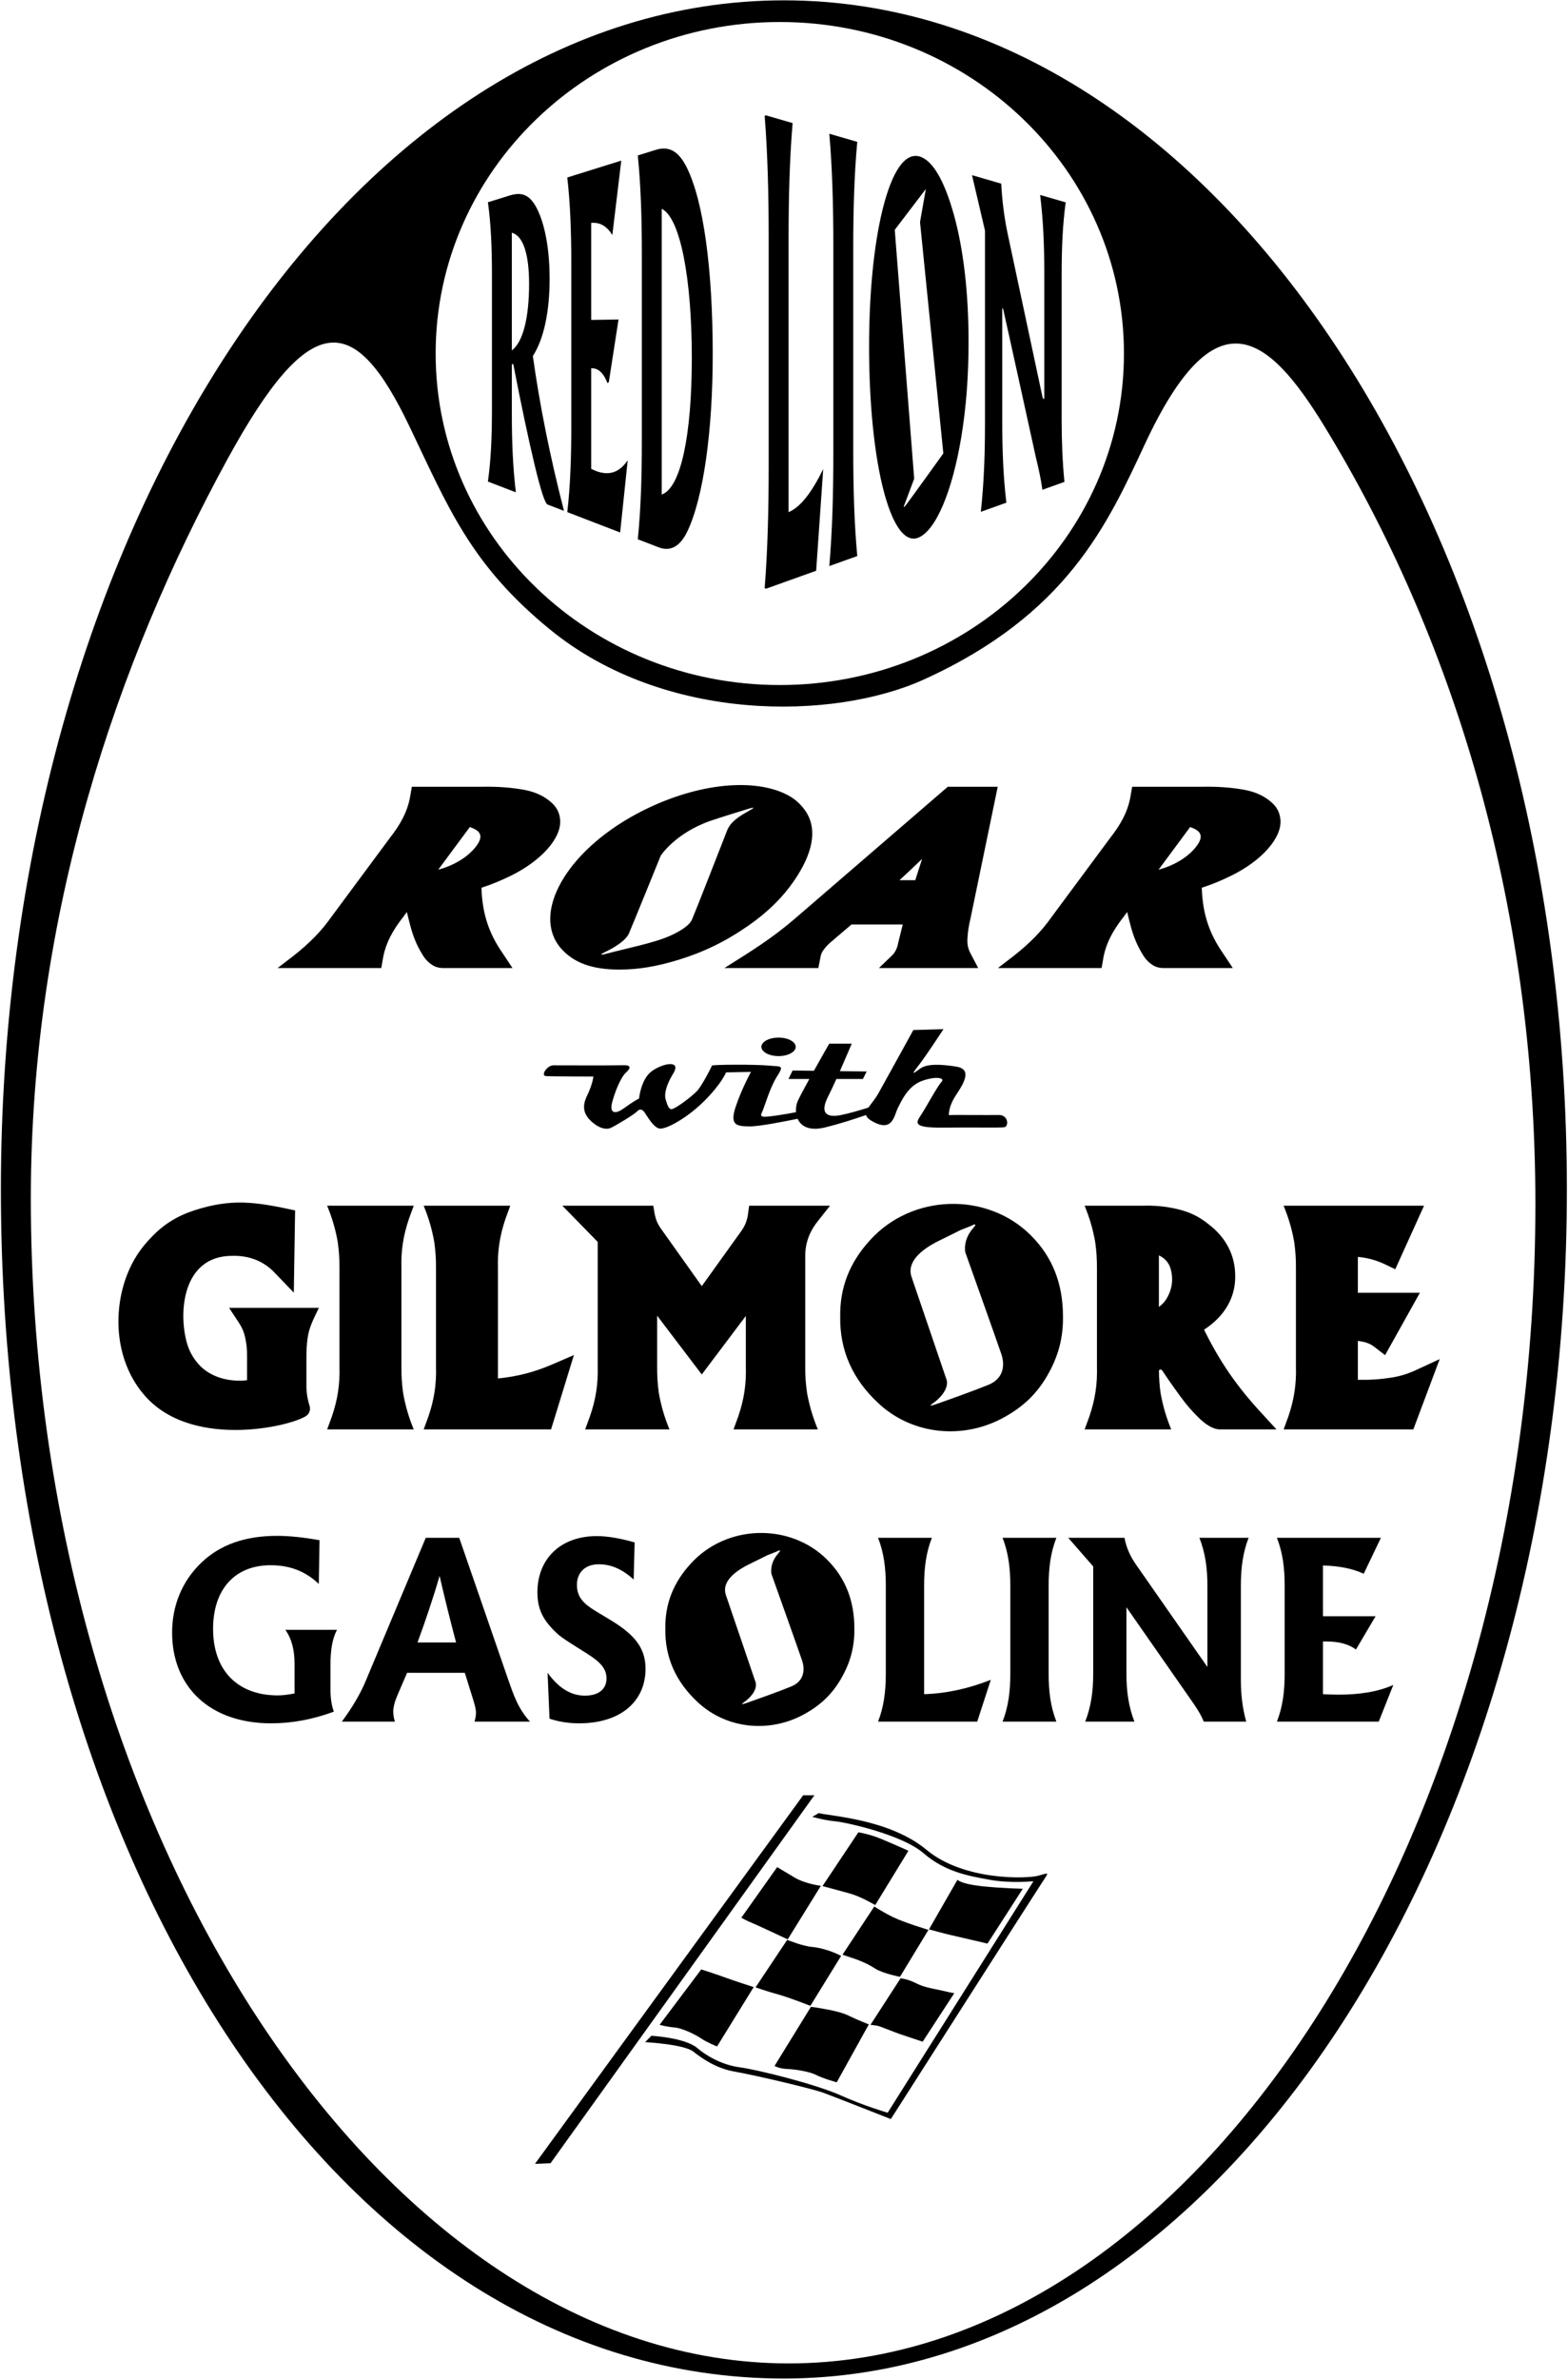 <?xml version="1.0" encoding="UTF-8"?>
<svg xmlns="http://www.w3.org/2000/svg" xmlns:xlink="http://www.w3.org/1999/xlink" width="482pt" height="731pt" viewBox="0 0 482 731" version="1.1">
<g id="surface1">
<path style=" stroke:none;fill-rule:nonzero;fill:rgb(0%,0%,0%);fill-opacity:1;" d="M 240.965 0.105 C 108.035 0.105 0.273 163.672 0.273 365.43 C 0.273 569.742 104.211 730.758 240.965 730.758 C 373.895 730.758 481.656 567.191 481.656 365.43 C 481.656 163.672 373.895 0.105 240.965 0.105 Z M 239.707 6.762 C 298.133 6.762 345.5 52.363 345.5 108.613 C 345.5 164.863 298.133 210.465 239.707 210.465 C 181.281 210.465 133.918 164.863 133.918 108.613 C 133.918 52.363 181.281 6.762 239.707 6.762 Z M 242.414 726.117 C 118.258 726.117 9.477 563.273 9.477 368.262 C 9.477 280.57 36.07 203.109 69.762 141.363 C 95.703 93.816 109.215 96.289 125.82 130.914 C 137.723 155.727 144.594 173.492 169.223 193.527 C 204.387 222.133 256.246 221.379 284.016 208.758 C 328.047 188.746 340.43 161.094 351.965 136.387 C 373.543 90.152 389.598 102.234 407.301 131.266 C 445.777 194.355 471.977 275.672 471.977 369.949 C 471.977 564.965 366.57 726.117 242.414 726.117 Z M 102.02 435.195 C 103.801 429.965 104.508 425.312 104.355 419.84 L 104.355 389.75 C 104.379 386.852 104.215 384.398 103.812 381.523 C 103.09 377.539 102.117 374.227 100.562 370.438 L 127.18 370.438 L 125.727 374.406 C 123.945 379.637 123.238 384.289 123.395 389.762 L 123.395 419.852 C 123.371 422.75 123.531 425.203 123.934 428.078 C 124.656 432.062 125.629 435.379 127.184 439.16 L 100.57 439.16 Z M 131.691 435.195 C 133.477 429.965 134.184 425.312 134.027 419.84 L 134.027 389.75 C 134.051 386.852 133.891 384.398 133.484 381.523 C 132.762 377.539 131.789 374.227 130.238 370.438 L 156.852 370.438 L 155.402 374.406 C 153.621 379.637 152.91 384.285 153.066 389.754 L 153.066 423.516 C 159.176 422.883 164.25 421.566 169.801 419.176 L 176.422 416.316 L 169.395 439.16 L 130.242 439.16 Z M 442.559 417.566 L 434.453 439.16 L 394.586 439.16 L 396.035 435.195 C 397.816 429.965 398.523 425.312 398.367 419.84 L 398.367 389.75 C 398.391 386.852 398.23 384.398 397.828 381.523 C 397.105 377.539 396.133 374.227 394.578 370.438 L 437.742 370.438 L 428.898 389.953 L 425.633 388.379 C 422.93 387.133 420.426 386.457 417.406 386.156 L 417.406 397.184 L 436.473 397.184 L 425.77 416.348 L 422.535 413.844 C 421.508 413.051 420.461 412.559 419.148 412.262 L 417.406 411.957 L 417.406 423.918 C 421.094 423.996 424.219 423.789 427.852 423.227 C 430.559 422.766 432.781 422.082 435.23 420.949 Z M 44.734 429.047 C 35.516 418.785 34.426 403.488 39.121 391.492 C 40.895 387.047 43.191 383.535 46.652 379.992 C 50.352 376.133 54.441 373.594 59.754 371.855 C 71.047 368.211 78.25 369.148 90.715 371.879 L 90.316 397.141 L 84.578 391.172 C 81.223 387.547 76.703 385.703 71.477 385.836 C 56.004 385.766 54.77 403.367 57.504 412.781 C 58.234 415.234 59.336 417.199 61.09 419.184 C 64.652 423.16 70.449 424.668 75.938 424.055 L 75.938 416.562 C 75.965 414.551 75.789 412.844 75.352 410.867 C 74.977 409.207 74.398 407.848 73.438 406.391 L 70.426 401.82 L 98.016 401.82 C 96.43 405.195 94.93 407.789 94.496 411.547 C 94.27 413.457 94.18 415.082 94.195 417.004 L 94.195 425.027 C 94.137 427.484 94.43 429.566 95.164 431.93 C 95.469 432.902 95.223 433.895 94.57 434.633 C 91.906 437.637 59.914 445.945 44.734 429.047 Z M 267.402 381.066 C 261.125 387.953 258.148 395.602 258.277 404.527 C 258.125 414.875 262.051 423.754 270.051 431.156 C 280.523 440.918 296.23 442.391 308.727 435.402 C 314.531 432.195 318.637 428.25 321.824 422.82 C 325.348 416.793 326.883 410.98 326.754 404.164 C 326.695 394.582 323.688 386.289 316.809 379.461 C 303.445 366.191 280.43 366.652 267.402 381.066 Z M 303.871 425.449 C 299.543 427.223 292.039 429.898 288.152 431.266 C 284.27 432.629 286.832 431.188 287.703 430.449 C 292.422 426.453 290.859 423.574 290.859 423.574 C 290.859 423.574 281.328 395.656 280.211 392.324 C 278.66 387.711 283.129 383.867 288.887 381.074 C 292.523 379.312 295.195 377.949 295.195 377.949 L 298.578 376.609 C 298.578 376.609 300.938 375.281 299.141 377.324 C 295.852 381.066 296.734 384.75 296.734 384.75 C 296.734 384.75 306.484 412.105 307.797 415.977 C 309.109 419.844 308.203 423.68 303.871 425.449 Z M 230.285 370.438 L 255.145 370.438 L 251.359 375.219 C 248.66 378.633 247.43 382.23 247.527 386.43 L 247.527 419.848 C 247.508 422.742 247.68 425.188 248.102 428.055 C 248.855 432.047 249.844 435.367 251.398 439.16 L 225.484 439.16 L 226.934 435.195 C 228.715 429.969 229.422 425.316 229.27 419.848 L 229.27 404.297 L 215.727 422.281 L 202 404.223 L 202 419.852 C 201.977 422.75 202.141 425.203 202.539 428.078 C 203.266 432.062 204.238 435.379 205.789 439.16 L 179.875 439.16 L 181.332 435.191 C 183.145 429.969 183.875 425.316 183.742 419.844 L 183.742 381.559 L 172.863 370.438 L 200.824 370.438 C 201.281 373.141 201.395 375.047 203.23 377.57 L 215.727 395.137 L 227.781 378.344 C 228.984 376.684 229.648 375.059 229.922 373.086 Z M 370.129 408.516 C 376.359 404.477 379.777 398.746 379.703 392.07 C 379.703 385.656 376.871 380.176 371.43 376.059 C 368.625 373.801 365.746 372.395 362.121 371.512 C 358.316 370.629 354.977 370.305 351.051 370.438 L 333.406 370.438 C 334.961 374.227 335.934 377.539 336.656 381.523 C 337.059 384.398 337.223 386.852 337.199 389.75 L 337.199 419.84 C 337.352 425.312 336.645 429.965 334.863 435.195 L 333.414 439.16 L 360.027 439.16 C 358.473 435.379 357.504 432.062 356.777 428.078 C 356.441 425.977 356.301 423.539 356.254 421.289 C 356.242 420.672 356.945 420.578 357.297 421.102 C 359.121 423.859 360.852 426.32 362.906 429.109 C 364.82 431.754 366.664 433.855 369.07 436.145 C 370.59 437.48 372.691 439.105 374.934 439.156 L 392.383 439.16 L 387.855 434.219 C 380.254 426.035 374.906 418.285 370.129 408.516 Z M 358.375 399.363 C 357.754 400.223 357.109 400.879 356.238 401.535 L 356.238 385.688 C 357.914 386.484 359.055 387.672 359.684 389.289 C 360.836 392.805 360.395 396.188 358.375 399.363 Z M 222.684 297.418 L 251.555 297.418 L 252.266 293.809 C 252.379 293.227 252.586 292.688 253 292.07 C 253.785 290.902 254.738 289.961 255.988 288.938 L 261.75 284.031 L 277.504 284.031 L 276.066 289.832 C 275.902 290.711 275.664 291.52 275.098 292.441 C 274.777 292.973 274.375 293.391 273.867 293.879 L 270.176 297.418 L 300.699 297.418 L 298.312 292.875 C 297.598 291.516 297.297 290.176 297.383 288.449 C 297.488 286.305 297.797 284.434 298.332 282.164 L 306.699 241.723 L 291.348 241.723 L 244.18 282.387 C 237.145 288.402 231.191 292.055 222.684 297.418 Z M 283.469 263.867 C 282.703 266.176 282.078 268.125 281.355 270.426 L 276.504 270.426 C 278.98 268.133 281.047 266.184 283.469 263.867 Z M 117.852 293.727 C 118.688 289.715 120.57 286.012 123.977 281.68 L 125.074 280.199 C 125.371 281.508 125.66 282.598 125.988 283.887 C 126.918 287.523 128.051 290.426 130.035 293.57 C 130.504 294.312 130.969 294.902 131.656 295.527 C 132.676 296.449 133.898 297.352 136.016 297.41 L 157.543 297.418 L 154.5 292.84 C 150.219 286.691 148.254 280.625 147.996 272.75 C 151.188 271.695 153.891 270.594 156.969 269.086 C 166.512 264.414 172.699 257.363 172.18 251.805 C 171.953 249.387 170.914 247.652 168.945 246.082 C 166.648 244.246 164.023 243.109 160.188 242.496 C 156.188 241.859 152.508 241.637 147.902 241.723 L 126.605 241.723 L 125.953 245.414 C 125.117 249.426 123.234 253.129 119.828 257.457 L 101.887 281.668 C 98.852 286.004 95.246 289.707 90.145 293.727 L 85.332 297.418 L 117.199 297.418 Z M 144.418 254.102 C 147.66 255.195 148.734 256.766 146.48 259.852 C 144.211 262.965 140.078 265.633 135.422 266.992 L 134.711 267.203 Z M 339.273 293.727 C 340.109 289.715 341.992 286.012 345.398 281.68 L 346.496 280.199 C 346.789 281.508 347.078 282.598 347.41 283.887 C 348.34 287.523 349.473 290.426 351.457 293.57 C 351.926 294.312 352.391 294.902 353.078 295.527 C 354.098 296.449 355.32 297.352 357.438 297.41 L 378.965 297.418 L 375.922 292.84 C 371.641 286.691 369.676 280.625 369.422 272.75 C 372.609 271.695 375.312 270.594 378.391 269.086 C 387.934 264.414 394.121 257.363 393.602 251.805 C 393.375 249.387 392.336 247.652 390.367 246.082 C 388.07 244.246 385.441 243.109 381.609 242.496 C 377.609 241.859 373.93 241.637 369.324 241.723 L 348.027 241.723 L 347.379 245.414 C 346.539 249.426 344.656 253.129 341.25 257.457 L 323.305 281.668 C 320.273 286.004 316.668 289.707 311.566 293.727 L 306.754 297.418 L 338.621 297.418 Z M 365.84 254.102 C 369.078 255.195 370.152 256.766 367.902 259.852 C 365.633 262.965 361.5 265.633 356.844 266.992 L 356.133 267.203 Z M 172.266 291.156 C 176.105 295.723 181.918 297.902 190.395 297.883 C 196.273 297.887 201.836 296.945 208.57 294.891 C 216.195 292.562 222.934 289.316 229.926 284.469 C 236.676 279.781 241.465 274.805 245.102 269.07 C 250.309 260.863 251.125 253.93 247.336 248.777 C 245.492 246.27 243.27 244.574 239.922 243.262 C 229.012 238.992 211.871 241.379 195.672 250.066 C 173.828 261.781 163.48 280.711 172.266 291.156 Z M 186.043 292.473 C 186.043 292.473 191.984 289.781 193.305 286.844 C 194.23 284.773 203.098 262.902 203.098 262.902 C 203.098 262.902 207.566 255.922 218.539 252.133 C 221.461 251.125 229.746 248.59 229.746 248.59 C 229.746 248.59 233.312 247.402 230.484 248.965 C 226.625 251.098 224.465 252.699 223.473 255.25 C 221.098 261.34 213.859 279.871 212.727 282.492 C 211.797 284.641 208.223 286.516 205.902 287.543 C 200.855 289.777 192.734 291.309 186.238 293.059 C 183.16 293.887 186.043 292.473 186.043 292.473 Z M 282.133 165.242 C 287.633 163.246 292.738 150.91 295.488 134.348 C 296.977 125.383 297.734 115.703 297.734 105.012 C 297.734 89.879 296.148 76.492 293.242 66.047 C 290.344 55.613 286.738 49.281 282.715 48.09 C 278.266 46.773 274.254 52.406 271.297 64.406 C 268.605 75.34 267.156 90.176 267.156 106.512 C 267.156 125.484 269.055 142.746 272.496 153.828 C 275.254 162.703 278.652 166.512 282.133 165.242 Z M 284.605 58.066 L 282.812 68.223 L 289.98 139.305 C 289.98 139.305 280.121 153.023 278.668 154.926 C 277.215 156.824 278.055 154.977 278.055 154.977 L 281.02 147.066 L 275.047 70.613 Z M 101.578 511.703 L 101.578 518.867 C 101.578 521.477 101.875 523.789 102.621 525.879 C 96.137 528.27 89.801 529.461 83.316 529.461 C 64.605 529.461 52.906 518.344 52.906 501.559 C 52.906 493.199 56.035 485.738 61.848 480.145 C 67.664 474.547 75.414 471.863 85.18 471.863 C 88.906 471.863 93.23 472.309 98.223 473.203 L 98 486.637 C 93.824 482.68 89.055 480.891 83.168 480.891 C 72.211 480.891 65.5 488.277 65.5 500.438 C 65.5 513.27 73.105 520.883 85.402 520.883 C 86.895 520.883 88.609 520.656 90.547 520.285 L 90.547 511.332 C 90.547 507.004 89.727 503.57 87.715 500.738 L 103.59 500.738 C 102.098 503.57 101.578 507.152 101.578 511.703 Z M 141.164 472.461 L 130.879 472.461 L 112.469 516.328 C 110.902 520.137 108.445 524.387 105.09 528.938 L 121.414 528.938 C 121.039 527.895 120.891 526.852 120.891 525.805 C 120.891 524.613 121.266 522.969 122.086 521.031 L 125.141 513.941 L 142.879 513.941 L 145.488 522.301 C 145.934 523.789 146.309 525.059 146.309 526.254 C 146.309 527.074 146.156 527.969 145.859 528.938 L 162.93 528.938 C 159.277 525.059 157.785 520.508 156.145 515.809 Z M 128.344 504.617 C 130.805 497.902 133.113 491.113 135.129 484.172 C 136.766 491.336 138.48 498.125 140.195 504.617 Z M 186.438 515.66 C 186.438 512.602 184.426 510.586 180.699 508.199 C 176.004 505.215 172.723 503.273 171.16 501.781 C 167.133 497.977 165.195 494.617 165.195 489.246 C 165.195 478.949 172.277 471.938 183.457 471.938 C 186.738 471.938 190.613 472.609 195.086 473.879 L 194.785 485.293 C 191.359 482.16 187.93 480.594 184.055 480.594 C 179.879 480.594 177.344 483.129 177.344 486.934 C 177.344 492.453 181.742 494.023 188.078 497.977 C 194.859 502.152 198.438 506.184 198.438 512.676 C 198.438 522.746 190.762 529.461 178.016 529.461 C 174.887 529.461 171.902 529.016 168.922 528.043 L 168.328 513.941 C 171.754 518.645 175.48 520.957 179.805 520.957 C 184.055 520.957 186.438 518.941 186.438 515.66 Z M 272.297 514.242 L 272.297 487.156 C 272.297 481.785 271.699 477.012 269.91 472.461 L 286.457 472.461 C 284.668 477.012 284.07 481.785 284.07 487.156 L 284.07 520.508 C 291.004 520.285 297.711 518.793 304.57 516.105 L 300.395 528.938 L 269.91 528.938 C 271.699 524.387 272.297 519.613 272.297 514.242 Z M 322.348 487.156 L 322.348 514.242 C 322.348 519.613 322.941 524.387 324.73 528.938 L 308.184 528.938 C 309.973 524.387 310.57 519.613 310.57 514.242 L 310.57 487.156 C 310.57 481.785 309.973 477.012 308.184 472.461 L 324.73 472.461 C 322.941 477.012 322.348 481.785 322.348 487.156 Z M 381.441 487.156 L 381.441 516.328 C 381.441 520.73 381.965 524.91 383.082 528.938 L 370.039 528.938 C 369.066 526.551 367.652 524.465 366.086 522.223 L 346.262 493.797 L 346.262 514.242 C 346.262 519.613 346.934 524.387 348.719 528.938 L 333.59 528.938 C 335.379 524.387 336.051 519.613 336.051 514.242 L 336.051 481.262 L 328.371 472.461 L 345.664 472.461 C 346.188 475.297 347.305 477.98 349.242 480.742 L 371.156 512.152 L 371.156 487.156 C 371.156 481.785 370.484 477.012 368.695 472.461 L 383.824 472.461 C 382.039 477.012 381.441 481.785 381.441 487.156 Z M 411.301 520.656 C 418.008 520.656 423.602 519.762 428.297 517.672 L 423.824 528.938 L 392.52 528.938 C 394.309 524.387 394.902 519.613 394.902 514.242 L 394.902 487.156 C 394.902 481.785 394.309 477.012 392.52 472.461 L 424.492 472.461 L 419.203 483.504 C 415.848 481.934 411.746 481.113 406.68 480.965 L 406.68 496.559 L 422.855 496.559 L 416.816 506.781 C 414.508 505.062 411.449 504.316 407.723 504.316 L 406.68 504.316 L 406.68 520.508 C 408.246 520.582 409.812 520.656 411.301 520.656 Z M 256.168 139.113 L 256.168 75.805 C 256.168 63.25 255.859 52.016 254.93 41.09 L 263.523 43.586 C 262.594 53.617 262.285 64.371 262.285 76.551 L 262.285 137.953 C 262.285 150.137 262.594 160.867 263.523 170.84 L 254.93 173.91 C 255.859 162.926 256.168 151.668 256.168 139.113 Z M 157.34 112.156 C 157.34 112.156 157.672 111.312 157.836 112.16 C 160.371 125.215 162.57 135.441 164.301 142.672 C 166.184 150.539 167.535 154.703 168.328 155.012 L 173.363 156.945 C 169.066 140.238 165.891 124.379 163.801 109.395 C 167.207 104.059 168.949 95.73 168.949 85.656 C 168.949 77.414 167.758 69.953 165.426 64.852 C 162.918 59.355 160.125 58.98 156.445 60.129 L 149.984 62.145 C 150.914 68.82 151.223 76.07 151.223 84.312 L 151.223 125.871 C 151.223 134.113 150.914 141.34 149.984 147.949 L 158.574 151.258 C 157.648 143.555 157.34 135.766 157.34 127.117 Z M 157.34 71.5 C 160.82 72.449 162.641 78.07 162.641 87.195 C 162.641 97.695 160.742 105.129 157.34 107.656 Z M 175.617 130.836 L 175.617 81.121 C 175.617 71.262 175.309 62.578 174.379 54.531 L 190.98 49.348 L 188.234 72.195 C 186.492 69.414 184.363 68.234 181.73 68.488 L 181.73 98.289 L 190.133 98.164 L 187.16 117.344 C 187.16 117.344 186.797 117.848 186.691 117.586 C 185.531 114.656 184.051 113.305 182.273 113.16 L 181.73 113.117 L 181.73 144.059 C 182.547 144.43 183.355 144.801 184.133 145.02 C 187.613 146.004 190.52 145.02 192.957 141.398 L 190.633 163.594 L 174.379 157.34 C 175.309 149.359 175.617 140.695 175.617 130.836 Z M 196.062 165.684 L 202.523 168.172 C 206.086 169.543 209.062 167.867 211.234 163.375 C 216.266 152.969 219.09 132.25 219.09 108.891 C 219.09 82.695 216.266 61.77 211.078 51.387 C 208.406 46.039 205.312 44.875 201.52 46.059 L 196.062 47.762 C 196.988 57.027 197.301 66.992 197.301 78.289 L 197.301 135.246 C 197.301 146.547 196.988 156.488 196.062 165.684 Z M 203.414 64.16 C 209.066 66.852 212.664 85.348 212.664 109.98 C 212.664 133.758 209.262 149.941 203.414 151.934 Z M 236.289 142.871 L 236.289 73.391 C 236.289 59.609 235.98 47.285 235.055 35.594 L 235.5 35.453 L 243.645 37.816 C 242.719 48.887 242.406 60.73 242.406 74.133 L 242.406 157.355 C 246.008 155.863 249.492 151.363 253.051 144.129 L 250.883 175.359 L 235.5 180.863 L 235.055 180.691 C 235.98 169 236.289 156.652 236.289 142.871 Z M 302.781 70.844 L 298.793 53.816 L 307.773 56.422 C 308.047 61.441 308.625 66.254 309.633 71.238 L 320.445 121.914 C 320.445 121.914 321.02 123.637 321.012 121.723 C 321.004 120.48 321.012 83.688 321.012 83.688 C 321.012 75.125 320.664 67.434 319.734 59.891 L 327.594 62.172 C 326.664 68.859 326.352 76.102 326.352 84.336 L 326.352 129.035 C 326.352 135.781 326.625 142.102 327.203 148.055 L 320.43 150.477 C 319.93 146.824 319.191 143.691 318.379 140.309 C 318.379 140.309 308.777 96.566 308.426 95.223 C 308.07 93.875 308.086 95.324 308.086 95.324 L 308.086 129.293 C 308.086 138.648 308.434 146.859 309.359 154.438 L 301.504 157.25 C 302.434 148.695 302.781 139.98 302.781 130.297 Z M 320.133 578.672 C 317.672 582.418 273.84 651.047 273.84 651.047 C 273.84 651.047 257.039 644.41 253.207 643.004 C 249.371 641.594 231.406 637.422 225.859 636.469 C 220.312 635.512 216.031 632.629 213.16 630.336 C 210.289 628.039 198.297 627.41 198.297 627.41 L 200.246 625.461 C 200.246 625.461 210.59 626.008 214.363 629.242 C 216.836 631.363 221.648 634.375 227.387 635.141 C 232.914 635.879 250.848 640.324 258.738 643.898 C 265.445 646.93 272.863 649.098 272.863 649.098 L 317.676 577.977 C 317.676 577.977 310.59 578.684 304.277 577.535 C 297.965 576.391 290.605 575.18 283.898 569.371 C 277.191 563.562 259.707 559.805 256.641 559.547 C 253.574 559.285 249.715 558.199 249.715 558.199 L 251.672 557.031 C 254.723 557.945 273.359 558.777 284.836 568.344 C 296.312 577.906 315.766 577.23 319.207 576.273 C 322.652 575.316 322.59 574.926 320.133 578.672 Z M 250.34 551.562 L 169.23 664.617 L 164.445 664.809 L 246.895 551.562 Z M 270.977 565.012 C 274.688 566.562 279.25 568.609 279.25 568.609 L 269.039 585.305 C 269.039 585.305 264.77 582.73 261.227 581.742 C 257.68 580.75 252.836 579.469 252.836 579.469 L 263.855 562.941 C 263.855 562.941 267.262 563.457 270.977 565.012 Z M 292.324 594.523 C 290.219 594.055 285.57 592.758 285.57 592.758 L 294.32 577.523 C 294.32 577.523 295.297 578.793 301.699 579.488 C 308.105 580.18 314.414 580.277 314.414 580.277 L 303.555 597.133 C 303.555 597.133 294.43 594.992 292.324 594.523 Z M 274.633 589.055 C 277.98 590.68 285.406 592.918 285.406 592.918 L 276.656 607.34 C 276.656 607.34 271.309 606.324 268.895 604.734 C 266.484 603.145 263.43 602.004 262.184 601.625 C 260.938 601.246 258.992 600.535 258.992 600.535 L 268.754 585.738 C 268.754 585.738 271.285 587.43 274.633 589.055 Z M 244.215 576.812 C 247.562 578.82 252.332 579.379 252.332 579.379 L 242.141 595.836 C 242.141 595.836 232.246 591.188 231.078 590.746 C 229.914 590.312 227.879 589.191 227.879 589.191 L 238.898 573.637 C 238.898 573.637 241.641 575.273 244.215 576.812 Z M 249.477 598.141 C 254.363 598.594 258.562 600.914 258.562 600.914 L 249.109 616.254 C 249.109 616.254 242.602 613.688 239.332 612.793 C 236.066 611.898 232.254 610.582 232.254 610.582 L 241.977 595.996 C 241.977 595.996 246.691 597.883 249.477 598.141 Z M 281.617 609.324 C 284.391 610.762 287.637 611.074 290.113 611.695 C 292.027 612.176 293.348 612.363 293.348 612.363 L 283.625 627.273 C 283.625 627.273 278.07 625.414 276.723 624.969 C 275.375 624.52 270.617 622.586 269.852 622.41 C 269.082 622.238 267.582 622.086 267.582 622.086 L 276.832 607.801 C 276.832 607.801 279.035 607.984 281.617 609.324 Z M 261.219 619.434 C 263.516 620.578 267.074 621.957 267.074 621.957 L 257.211 639.75 C 257.211 639.75 252.898 638.551 250.891 637.5 C 248.883 636.449 244.488 635.758 242.004 635.66 C 239.516 635.566 238.09 634.727 238.09 634.727 L 249.27 616.578 C 249.27 616.578 249.66 616.547 252.91 617.121 C 256.164 617.695 258.926 618.285 261.219 619.434 Z M 222.766 607.496 C 225.52 608.508 231.68 610.496 231.68 610.496 L 220.426 628.73 C 220.426 628.73 217.574 627.641 215.562 626.301 C 213.555 624.961 209.691 623.09 207.301 622.898 C 204.91 622.707 202.762 622.086 202.762 622.086 L 215.562 605.07 C 215.562 605.07 220.012 606.484 222.766 607.496 Z M 239.328 324.465 C 236.414 324.465 234.055 323.191 234.055 321.625 C 234.055 320.059 236.414 318.785 239.328 318.785 C 242.238 318.785 244.598 320.059 244.598 321.625 C 244.598 323.191 242.238 324.465 239.328 324.465 Z M 289.426 332.379 C 290.574 331.23 287.957 330.508 283.559 332.039 C 279.156 333.57 277.227 338.027 276.047 340.309 C 274.867 342.59 274.508 347.602 268.961 344.922 C 267.215 344.078 266.414 343.336 266.219 342.566 C 263.039 343.684 258.484 345.172 253.691 346.363 C 248.727 347.598 246.188 345.984 245.184 343.727 C 241.266 344.504 233.414 346.129 230.258 346.066 C 226.605 345.992 224.242 345.824 226.094 340.191 C 227.945 334.562 230.855 329.324 230.855 329.324 L 223.191 329.469 C 223.191 329.469 221.883 332.863 216.527 338.223 C 211.172 343.578 204.602 347.105 202.688 346.723 C 200.777 346.34 198.801 342.656 198.102 341.719 C 197.402 340.773 196.672 340.547 195.785 341.508 C 194.902 342.465 189.094 345.918 187.746 346.531 C 186.395 347.145 184.246 346.707 182.004 344.734 C 179.758 342.766 178.629 340.387 180.418 336.734 C 182.203 333.086 182.402 330.746 182.402 330.746 C 182.402 330.746 169.715 330.727 167.887 330.625 C 166.059 330.527 168.137 327.301 170.117 327.301 C 170.117 327.301 189.508 327.367 191.609 327.273 C 193.715 327.184 194.191 327.938 192.473 329.469 C 190.75 330.996 188.898 335.789 188.133 338.852 C 187.367 341.91 188.977 342.559 191.844 340.457 C 194.715 338.352 196.453 337.488 196.453 337.488 C 196.453 337.488 196.98 331.688 200.234 329.199 C 203.484 326.715 209.629 325.422 206.949 329.82 C 204.273 334.219 204.254 336.734 204.645 337.879 C 205.039 339.02 205.348 340.586 206.305 340.777 C 207.262 340.969 212.742 336.863 214.355 335.094 C 215.777 333.535 218.773 327.746 218.84 327.398 C 218.906 327.051 232.133 326.988 236.184 327.371 C 240.23 327.754 241.129 327.121 238.832 330.754 C 236.535 334.391 235.012 340.176 234.246 341.703 C 233.48 343.234 234.086 343.379 238.488 342.75 C 241.227 342.359 243.289 341.98 244.691 341.699 C 244.59 340.48 244.797 339.254 245.223 338.289 C 245.777 337.043 247.203 334.383 248.789 331.504 L 242.367 331.504 L 243.645 328.895 L 250.191 328.98 C 252.586 324.691 254.902 320.656 254.902 320.656 L 261.816 320.656 C 261.816 320.656 260.113 324.715 258.18 329.09 L 266.406 329.195 L 265.258 331.5 L 257.102 331.5 C 256.188 333.52 255.281 335.465 254.527 336.953 C 251.848 342.242 254.359 343.375 258.379 342.609 C 260.824 342.145 264.465 341.062 266.945 340.285 C 267.742 339.109 269.012 337.703 270.078 335.801 C 272.754 331.016 280.754 316.461 280.754 316.461 L 290.023 316.184 C 290.023 316.184 284.617 324.492 282.246 327.504 C 279.875 330.512 280.75 329.84 282.855 328.312 C 284.957 326.781 289.156 326.93 293.938 327.695 C 298.723 328.461 296.59 332.371 293.914 336.387 C 291.434 340.109 291.746 342.398 291.668 342.605 C 292.297 342.484 304.004 342.629 306.961 342.559 C 310.02 342.484 310.191 346.145 308.66 346.336 C 307.129 346.527 299.309 346.336 289.938 346.441 C 280.562 346.547 281.5 344.996 283.031 342.699 C 284.562 340.406 288.277 333.523 289.426 332.379 Z M 212.262 480.48 C 206.934 486.324 204.41 492.816 204.516 500.391 C 204.387 509.172 207.719 516.707 214.508 522.988 C 223.395 531.273 236.727 532.52 247.332 526.59 C 252.258 523.871 255.742 520.52 258.445 515.91 C 261.438 510.801 262.738 505.863 262.629 500.082 C 262.578 491.949 260.027 484.91 254.188 479.113 C 242.852 467.855 223.316 468.246 212.262 480.48 Z M 238.719 476.699 C 238.719 476.699 240.719 475.57 239.195 477.305 C 236.402 480.48 237.152 483.605 237.152 483.605 C 237.152 483.605 245.426 506.82 246.539 510.105 C 247.656 513.391 246.887 516.645 243.211 518.145 C 239.535 519.648 233.172 521.922 229.871 523.078 C 226.574 524.238 228.75 523.016 229.488 522.391 C 233.496 518.996 232.168 516.555 232.168 516.555 C 232.168 516.555 224.078 492.859 223.129 490.035 C 221.816 486.117 225.609 482.855 230.492 480.488 C 233.578 478.988 235.848 477.836 235.848 477.836 L 238.719 476.699 "/>
</g>
</svg>
